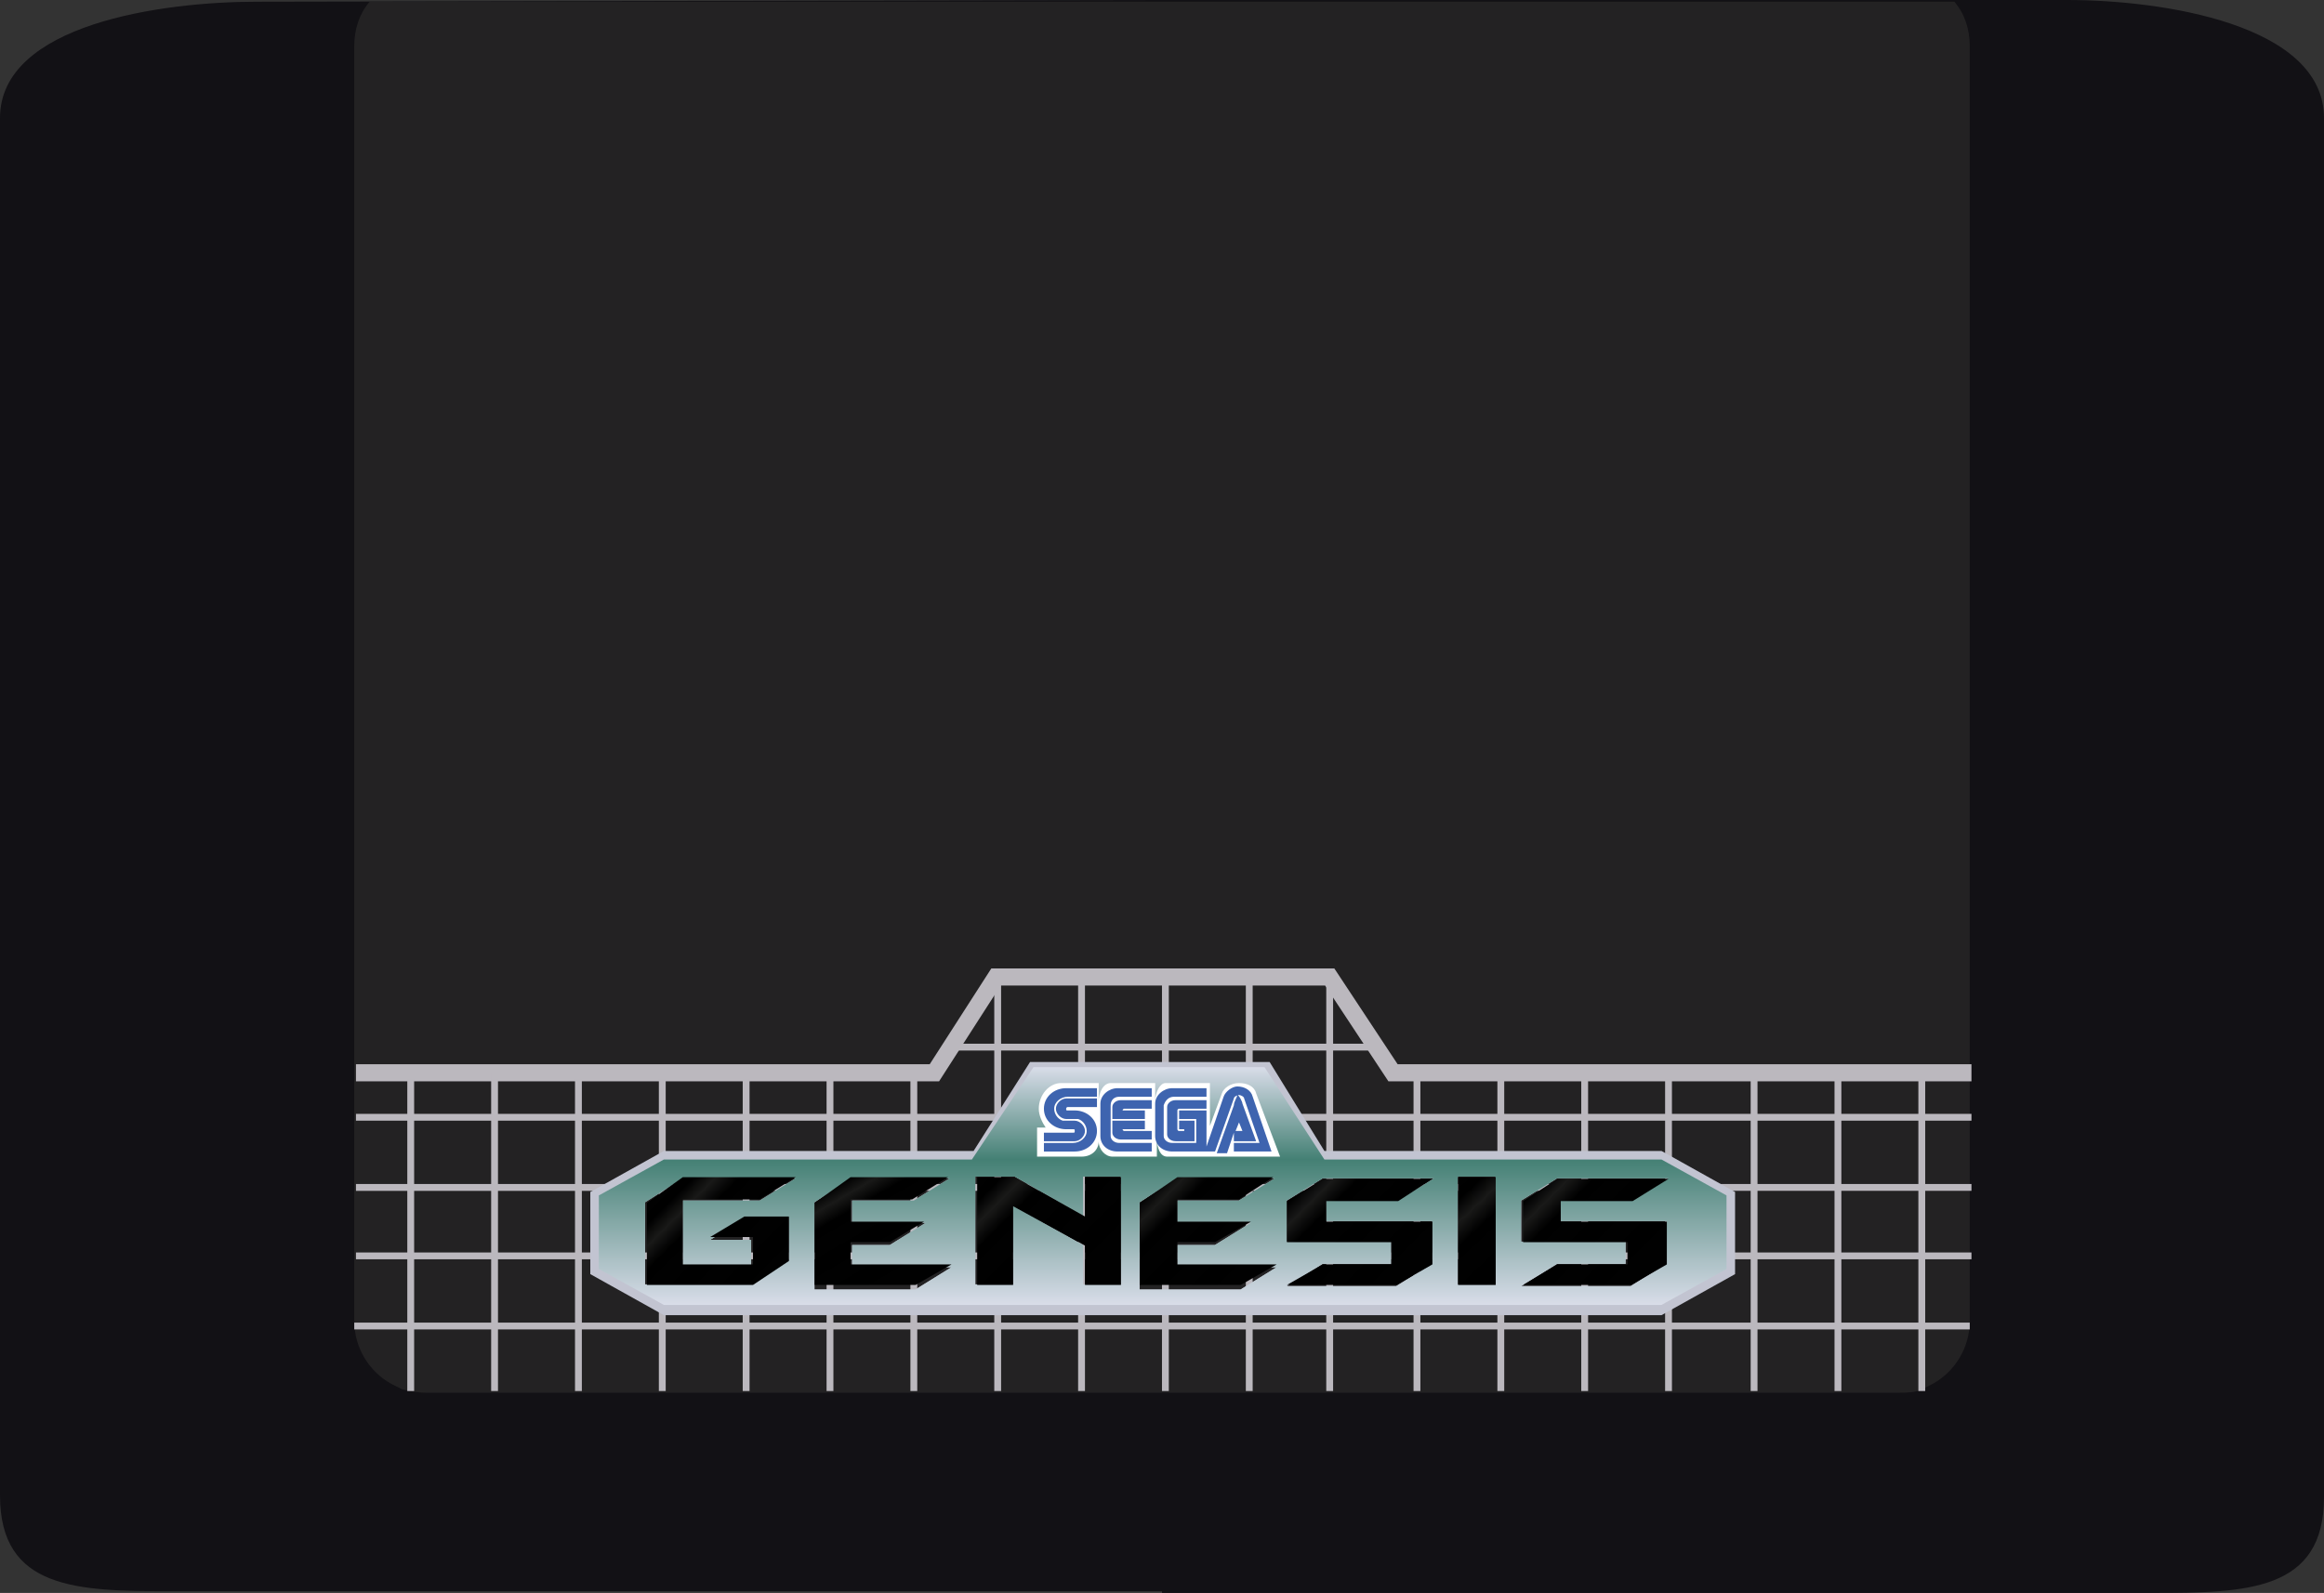 <svg xmlns="http://www.w3.org/2000/svg" viewBox="0 0 291.729 200">
  <rect x="0" y="0" width="291.729" height="200" fill="#333333" stroke="none"/>
  <path fill="#121115" d="M145.865 200h124.382c11.815 0 21.482-.215 21.482-12.03V14.823C291.729 3.008 271.321 0 259.506 0H145.865L32.223.215C20.408.215 0 3.008 0 14.823V187.755c0 11.815 9.667 12.03 21.482 12.03H145.865"/>
  <path fill="#232223" d="M247.261 5.8v160.043c0 3.437-1.933 6.445-4.726 7.948l-1.289.644c-.859.43-1.933.43-3.008.43H53.491c-1.074 0-2.148-.215-3.008-.43l-1.289-.644c-2.793-1.504-4.726-4.511-4.726-7.948V5.8c0-2.148.644-4.082 1.933-5.585H245.328c1.289 1.504 1.933 3.437 1.933 5.585z"/>
  <path fill="none" stroke="#bbb8be" stroke-width="2.148" stroke-miterlimit="10" d="M44.683 134.694h72.61l7.734-12.03h41.89l7.948 12.03h72.61"/>
  <path fill="#bbb8be" d="M44.683 139.85H247.476v.859H44.683zm0 8.808H247.476v.859H44.683zm0 8.593H247.476v.859H44.683zm-.215 8.808H247.261v.859H44.468z"/>
  <path fill="#bbb8be" d="M51.128 134.694h.859v39.957h-.859zm10.526 0h.859v39.957h-.859zm10.526 0h.859v39.957h-.859zm10.526 0h.859v39.957h-.859zm10.526 0h.859v39.957h-.859zm10.526 0h.859v39.957h-.859zm10.526 0h.859v39.957h-.859zm10.526-12.03h.859v51.987h-.859zm10.526 0h.859v51.987h-.859zm10.526 0h.859v51.987h-.859zm10.526 0h.859v51.987h-.859zm10.097 0h.859v51.987h-.859zm10.956 12.03h.859v39.957h-.859zm10.526 0h.859v39.957h-.859zm10.526 0h.859v39.957h-.859zm10.526 0h.859v39.957h-.859zm10.741 0h.859v39.957h-.859zm10.526 0h.859v39.957h-.859zm10.526 0h.859v39.957h-.859z"/>
  <path fill="#bbb8be" d="M119.227 131.042h53.276v.859h-53.276z"/>
  <g transform="matrix(2.148,0,0,2.148,-52.632,-497.315)">
    <path fill="#c2c4d1" d="M59 301.2v4.8l4.3 2.4h58.3l4.3-2.4v-4.8l-4.3-2.4h-19.7l-3.2-5.2h-14l-3.3 5.2H63.3l-4.3 2.4zm22.6-.9h2.2l4 2.3v-2.3H90v6.3h-2.2v-2.3l-4.1-2.3v4.6h-2.2v-6.3zm28.1 6.3v-6.3h2.2v6.3h-2.2zm-18.6 0v-4.8l2.2-1.4H99l-2.1 1.3h-3.6v1.3h4.3l-2.1 1.3h-2.2v1.3h5.8l-2.1 1.3h-5.9zm-19 0v-4.8l2.2-1.4H80l-2.1 1.3h-3.6v1.3h4.3l-2.1 1.3h-2.2v1.3h5.8l-2.1 1.3h-5.9zm-1.5-4v2.6l-2.2 1.4h-6.2v-4.8l2.2-1.4H71l-2.1 1.3h-4.5v3.8h4V304H66l2.1-1.3h2.5zm37.6 2.8l-2.1 1.3h-6.4l2.1-1.3h4v-1.3h-6.1v-2.4l2.1-1.3h6.5l-2.1 1.3H102v1.2h6.2v2.5zm13.7 0l-2.1 1.3h-6.4l2.1-1.3h4v-1.3h-6.1v-2.4l2.1-1.3h6.5l-2.1 1.3h-4.2v1.2h6.2v2.5z"/>
    <linearGradient id="a" x1="116.937" x2="116.937" y1="33.834" y2="19.917" gradientUnits="userSpaceOnUse" gradientTransform="matrix(1,0,0,-1,-24.5,327.716)">
      <stop offset="0" stop-color="#D9DDE9"/>
      <stop offset=".39" stop-color="#448074"/>
      <stop offset="1" stop-color="#D9DDE9"/>
    </linearGradient>
    <path fill="url(#a)" d="M101.9 299.3l-3.5-5.4H84.9l-3.6 5.4h-18l-3.8 2.1v4.3l3.8 2.1h58.3l3.8-2.1v-4.3l-3.8-2.1h-19.7zm-20.3 1h2.2l4 2.3v-2.3H90v6.3h-2.2v-2.3l-4.1-2.3v4.6h-2.2v-6.3zm28.1 6.3v-6.3h2.2v6.3h-2.2zm-18.6 0v-4.8l2.2-1.4H99l-2.1 1.3h-3.6v1.3h4.3l-2.1 1.3h-2.2v1.3h5.8l-2.1 1.3h-5.9zm-19 0v-4.8l2.2-1.4H80l-2.1 1.3h-3.6v1.3h4.3l-2.1 1.3h-2.2v1.3h5.8l-2.1 1.3h-5.9zm-1.5-4v2.6l-2.2 1.4h-6.2v-4.8l2.2-1.4H71l-2.1 1.3h-4.5v3.8h4V304H66l2.1-1.3h2.5zm37.6 2.8l-2.1 1.3h-6.4l2.1-1.3h4v-1.3h-6.1v-2.4l2.1-1.3h6.5l-2.1 1.3H102v1.2h6.2v2.5zm13.7 0l-2.1 1.3h-6.4l2.1-1.3h4v-1.3h-6.1v-2.4l2.1-1.3h6.5l-2.1 1.3h-4.2v1.2h6.2v2.5z"/>
  </g>
  <linearGradient id="b" x1="82.173" x2="88.197" y1="-203.636" y2="-209.661" gradientUnits="userSpaceOnUse" gradientTransform="matrix(2.148,0,0,-2.148,-52.632,-290.621)">
    <stop offset="0" stop-color="#010101"/>
    <stop offset=".11"/>
    <stop offset=".22" stop-color="#191918"/>
    <stop offset=".34"/>
    <stop offset=".47" stop-color="#010101"/>
    <stop offset=".59"/>
    <stop offset=".72" stop-color="#010101"/>
    <stop offset=".84"/>
    <stop offset=".98" stop-color="#010101"/>
  </linearGradient>
  <path fill="url(#b)" d="M140.709 147.798v13.534h-4.511v-4.941l-9.023-4.941v9.882h-4.511v-13.534h4.726l8.808 4.941v-4.941"/>
  <linearGradient id="c" x1="108.7" x2="114.692" y1="-205.079" y2="-211.453" gradientUnits="userSpaceOnUse" gradientTransform="matrix(2.148,0,0,-2.148,-52.632,-290.621)">
    <stop offset="0" stop-color="#010101"/>
    <stop offset=".11"/>
    <stop offset=".22" stop-color="#191918"/>
    <stop offset=".34"/>
    <stop offset=".47" stop-color="#010101"/>
    <stop offset=".59"/>
    <stop offset=".72" stop-color="#010101"/>
    <stop offset=".84"/>
    <stop offset=".98" stop-color="#010101"/>
  </linearGradient>
  <path fill="url(#c)" d="M183.029 147.798h4.726v13.534h-4.726z"/>
  <linearGradient id="d" x1="91.484" x2="97.444" y1="-203.748" y2="-209.708" gradientUnits="userSpaceOnUse" gradientTransform="matrix(2.148,0,0,-2.148,-52.632,-290.621)">
    <stop offset="0" stop-color="#010101"/>
    <stop offset=".11"/>
    <stop offset=".22" stop-color="#191918"/>
    <stop offset=".34"/>
    <stop offset=".47" stop-color="#010101"/>
    <stop offset=".59"/>
    <stop offset=".72" stop-color="#010101"/>
    <stop offset=".84"/>
    <stop offset=".98" stop-color="#010101"/>
  </linearGradient>
  <path fill="url(#d)" d="M155.532 150.591h-7.734v2.793h9.237l-4.511 2.578h-4.726v2.793h12.46l-4.511 2.578h-12.675v-10.311l4.726-3.222h12.03"/>
  <linearGradient id="e" x1="73.727" x2="77.498" y1="-203.369" y2="-209.901" gradientUnits="userSpaceOnUse" gradientTransform="matrix(2.148,0,0,-2.148,-52.632,-290.621)">
    <stop offset="0" stop-color="#010101"/>
    <stop offset=".11"/>
    <stop offset=".22" stop-color="#191918"/>
    <stop offset=".34"/>
    <stop offset=".47" stop-color="#010101"/>
    <stop offset=".59"/>
    <stop offset=".72" stop-color="#010101"/>
    <stop offset=".84"/>
    <stop offset=".98" stop-color="#010101"/>
  </linearGradient>
  <path fill="url(#e)" d="M114.501 150.591h-7.734v2.793h9.237l-4.296 2.578h-4.941v2.793h12.675l-4.511 2.578h-12.675v-10.311l4.511-3.222h12.245"/>
  <linearGradient id="f" x1="63.617" x2="69.496" y1="-204.244" y2="-210.124" gradientUnits="userSpaceOnUse" gradientTransform="matrix(2.148,0,0,-2.148,-52.632,-290.621)">
    <stop offset="0" stop-color="#010101"/>
    <stop offset=".11"/>
    <stop offset=".22" stop-color="#191918"/>
    <stop offset=".34"/>
    <stop offset=".47" stop-color="#010101"/>
    <stop offset=".59"/>
    <stop offset=".72" stop-color="#010101"/>
    <stop offset=".84"/>
    <stop offset=".98" stop-color="#010101"/>
  </linearGradient>
  <path fill="url(#f)" d="M81.203 151.02l4.511-3.222h14.178l-4.511 2.793h-9.667v8.163h8.808v-3.437H89.151l4.296-2.578h5.585v5.585l-4.511 3.008H81.203"/>
  <linearGradient id="g" x1="100.347" x2="106.352" y1="-203.68" y2="-209.685" gradientUnits="userSpaceOnUse" gradientTransform="matrix(2.148,0,0,-2.148,-52.632,-290.621)">
    <stop offset="0" stop-color="#010101"/>
    <stop offset=".11"/>
    <stop offset=".22" stop-color="#191918"/>
    <stop offset=".34"/>
    <stop offset=".47" stop-color="#010101"/>
    <stop offset=".59"/>
    <stop offset=".72" stop-color="#010101"/>
    <stop offset=".84"/>
    <stop offset=".98" stop-color="#010101"/>
  </linearGradient>
  <path fill="url(#g)" d="M174.651 158.754v-2.793h-13.104v-5.156l4.511-2.793h13.749l-4.296 2.793h-9.023v2.578h13.319v5.371l-4.511 2.578h-13.749l4.511-2.578"/>
  <linearGradient id="h" x1="114.081" x2="120.086" y1="-203.68" y2="-209.685" gradientUnits="userSpaceOnUse" gradientTransform="matrix(2.148,0,0,-2.148,-52.632,-290.621)">
    <stop offset="0" stop-color="#010101"/>
    <stop offset=".11"/>
    <stop offset=".22" stop-color="#191918"/>
    <stop offset=".34"/>
    <stop offset=".47" stop-color="#010101"/>
    <stop offset=".59"/>
    <stop offset=".72" stop-color="#010101"/>
    <stop offset=".84"/>
    <stop offset=".98" stop-color="#010101"/>
  </linearGradient>
  <path fill="url(#h)" d="M204.296 158.754v-2.793h-13.104v-5.156l4.296-2.793h13.963l-4.511 2.793h-9.023v2.578h13.319v5.371l-4.511 2.578h-13.534l4.296-2.578"/>
  <path fill="#fff" d="M157.68 137.272c-.215-.859-1.074-1.289-2.148-1.289-1.074 0-1.933.644-2.148 1.289l-1.504 4.082v-5.371h-5.585c-.644 0-1.289 1.074-1.289 2.363v-2.363h-5.585c-.859 0-1.504 1.074-1.504 2.363v-2.363h-4.726c-1.504 0-2.793 1.504-2.793 3.222 0 .859.43 1.719.859 2.363h-1.074v3.652h5.585c1.289 0 2.148-.859 2.148-1.933 0 1.074.859 1.933 1.719 1.933h5.585v-2.363c0 1.289.43 2.363 1.289 2.363h14.178l-3.008-7.948"/>
  <path fill="#3e64af" d="M153.598 137.701l-2.363 6.874h1.289l2.363-6.66c0-.215.43-.43.644-.43.215 0 .644.215.644.43l1.933 5.585h-3.222v1.074h4.726l-2.363-6.874c-.215-.859-1.074-1.289-1.933-1.289-.644 0-1.504.644-1.719 1.289zm1.504 4.296l.43-1.074.43 1.074h-.859zm-.215-3.222l-2.148 6.015h1.289l.859-2.578v1.074h2.793l-1.719-4.726c0-.215-.43-1.074-.644-1.074 0 .215-.43.859-.43 1.289zm-7.519-1.074h4.082v-1.074h-4.296c-1.074 0-2.148.859-2.148 1.933v4.082c0 1.074.859 1.933 2.148 1.933h4.296v-5.156h-3.437v1.074h2.148v3.008h-3.008c-.644 0-1.074-.43-1.074-.859v-3.867c.215-.644.644-1.074 1.289-1.074zm.644 3.008v1.074h.644v.215h-.644c-.215 0-.215-.215-.215-.215v-2.363c0-.215.215-.215.215-.215h3.437v-1.074h-3.867c-.644 0-1.074.43-1.074.859v3.437c0 .43.43.859 1.074.859h2.363v-2.578h-1.933zm-7.519-3.008h4.082v-1.074h-4.296c-1.074 0-2.148.859-2.148 1.933v4.082c0 1.074.859 1.933 2.148 1.933h4.296v-1.074h-4.082c-.644 0-1.074-.43-1.074-.859v-3.867c0-.644.43-1.074 1.074-1.074zm3.222 2.793v-1.074h-2.793c0-.215.215-.215.215-.215h3.437v-1.074h-3.867c-.644 0-1.074.43-1.074.859v1.504h4.082zm0 .43v.859h-2.793c0 .215.215.215.215.215h3.437v1.074h-3.867c-.644 0-1.074-.43-1.074-.859v-1.504h4.082v.215zm-10.311 1.289h-2.363v1.074h3.867c.644 0 1.289-.644 1.289-1.289s-.644-1.289-1.289-1.289h-1.504c-.644-.215-1.074-.859-1.074-1.504 0-.859.859-1.504 1.719-1.504h3.652v-1.074h-3.867c-1.504 0-2.793 1.074-2.793 2.578 0 1.504 1.289 2.578 2.793 2.578h.859c.215 0 .215 0 .215.215s0 .215-.215.215h-1.289zm1.719-3.222h2.578v-1.074h-3.867c-.644 0-1.289.644-1.289 1.289 0 .644.644 1.289 1.289 1.289h1.504c.644.215 1.074.859 1.074 1.504 0 .859-.859 1.504-1.719 1.504h-3.652v1.074h3.867c1.504 0 2.793-1.074 2.793-2.578s-1.289-2.578-2.793-2.578h-.859c-.215 0-.215 0-.215-.215 0 0 0-.215.215-.215h1.074z"/>
</svg>
